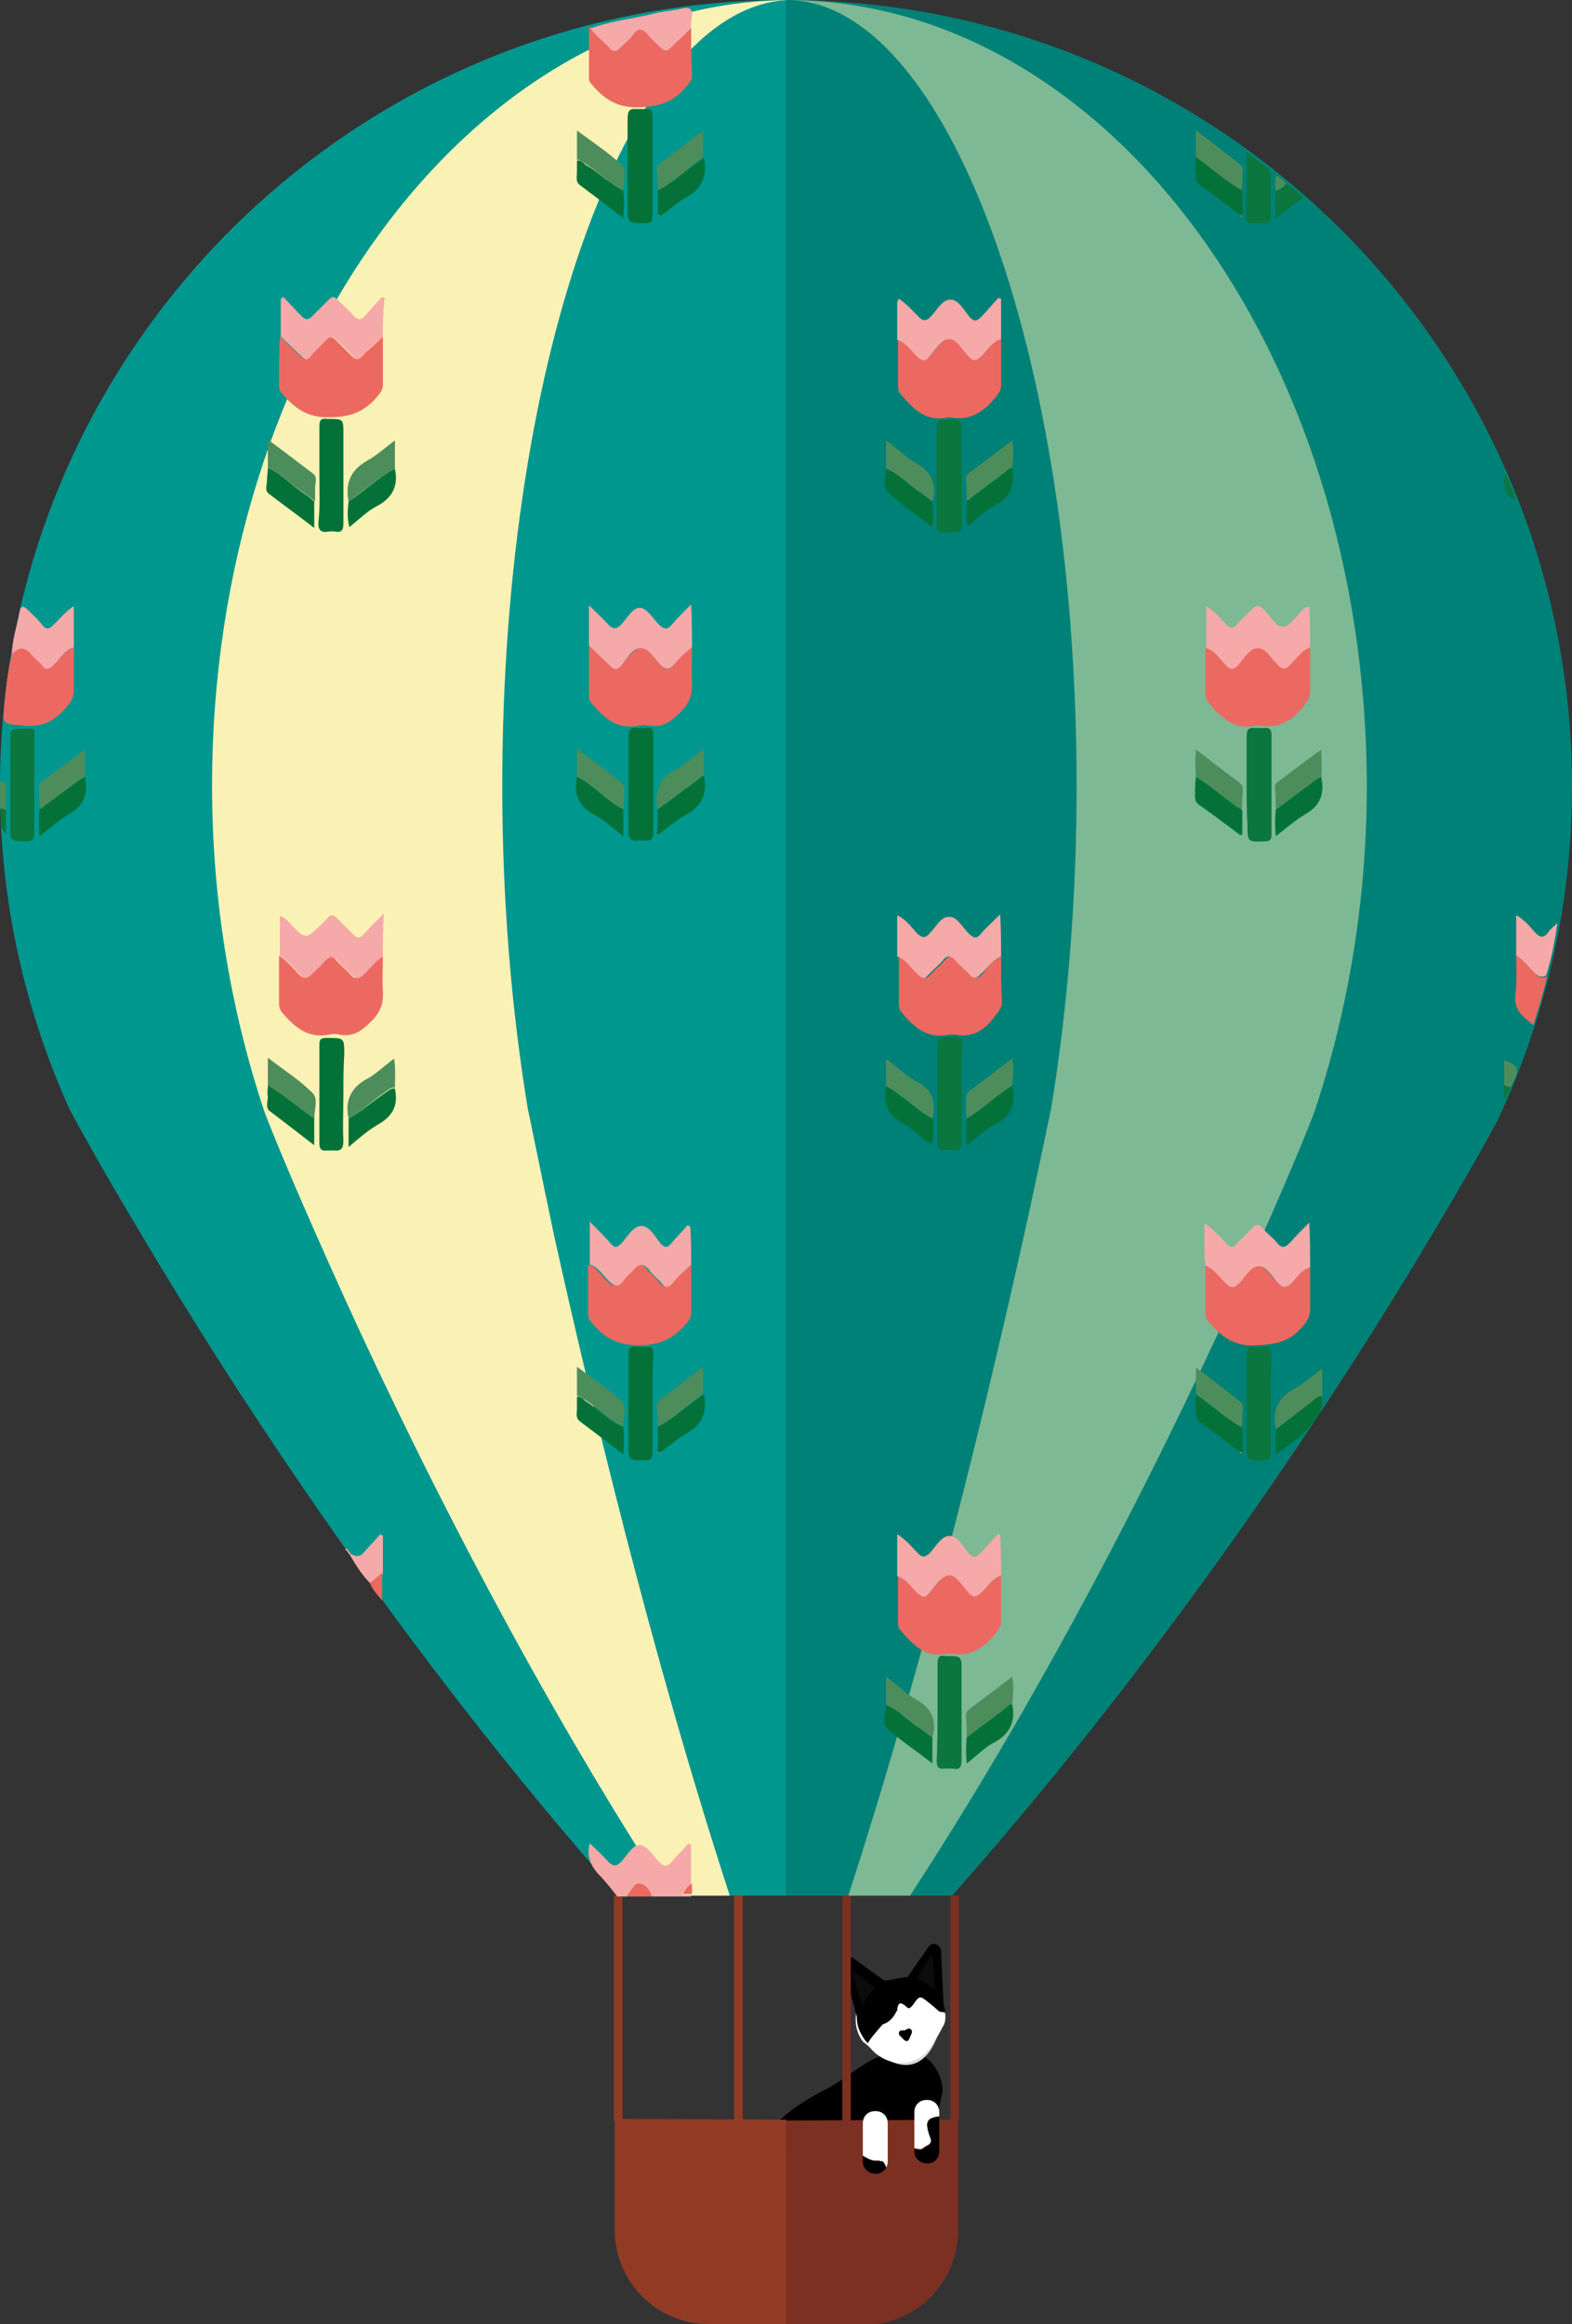 <?xml version="1.0" encoding="utf-8"?>
<!-- Generator: Adobe Illustrator 25.0.0, SVG Export Plug-In . SVG Version: 6.00 Build 0)  -->
<svg version="1.1" id="Layer_1" xmlns="http://www.w3.org/2000/svg" xmlns:xlink="http://www.w3.org/1999/xlink" x="0px" y="0px"
	 viewBox="0 0 183.1 270.7" style="enable-background:new 0 0 183.1 270.7;" xml:space="preserve">
<rect x="0" y="0" width="183.1" height="270.7" fill="#333333" stroke="none"/>
<style type="text/css">
	.st0{fill:#F8EC92;}
	.st1{opacity:0.42;fill:#F8EC92;enable-background:new    ;}
	.st2{fill:#F06D32;}
	.st3{fill:#FEB031;}
	.st4{fill:#FBCF36;}
	.st5{fill:#00978F;}
	.st6{fill:#FFB93B;}
	.st7{fill:#FFFFFF;stroke:#000000;stroke-width:0.25;stroke-miterlimit:10;}
	.st8{fill:#9B1B1D;}
	.st9{fill:#E51F2B;}
	.st10{fill:#FFFFFF;}
	.st11{fill:#175D79;}
	.st12{fill:#AADCEF;}
	.st13{fill:#DBDBDB;}
	.st14{opacity:5.000000e-02;fill:#FFFFFF;enable-background:new    ;}
	.st15{opacity:0.15;fill:none;stroke:#FFFFFF;stroke-width:6;stroke-miterlimit:10;enable-background:new    ;}
	.st16{opacity:0.15;fill:none;stroke:#D2EDFB;stroke-width:4;stroke-miterlimit:10;enable-background:new    ;}
	.st17{fill:none;stroke:#E51F2B;stroke-width:5;stroke-miterlimit:10;}
	.st18{opacity:0.37;fill:#CACACA;enable-background:new    ;}
	.st19{fill:none;stroke:#DBDBDB;stroke-linecap:round;stroke-linejoin:round;}
	.st20{fill:none;stroke:#DBDBDB;stroke-linecap:round;stroke-linejoin:round;stroke-dasharray:8.810000e-02,5.287;}
	.st21{fill:none;stroke:#DBDBDB;stroke-width:0.536;stroke-linecap:round;stroke-linejoin:round;stroke-miterlimit:10;}
	.st22{fill:none;stroke:#DBDBDB;stroke-linecap:round;stroke-linejoin:round;stroke-dasharray:9.780000e-02,5.869;}
	.st23{fill:#90171A;}
	.st24{opacity:5.000000e-02;}
	.st25{opacity:0.15;}
	.st26{fill:#D2EDFB;}
	.st27{opacity:0.37;}
	.st28{fill:#CACACA;}
	.st29{fill:url(#);}
	.st30{fill:none;stroke:#90171A;stroke-width:2;stroke-miterlimit:10;}
	.st31{opacity:0.56;fill:#FFFFFF;enable-background:new    ;}
	.st32{fill:#7B3021;}
	.st33{fill:#913B25;}
	.st34{fill:none;stroke:#913B25;stroke-miterlimit:10;}
	.st35{fill:none;stroke:#7B3021;stroke-miterlimit:10;}
	.st36{fill:#FAF2B5;}
	.st37{fill:#008177;}
	.st38{opacity:0.5;fill:#FAF2B5;enable-background:new    ;}
	.st39{fill:#F5A9A9;}
	.st40{fill:#EC6961;}
	.st41{fill:#4D8D5C;}
	.st42{fill:#0B763E;}
	.st43{fill:#047238;}
	.st44{fill:#76B135;}
	.st45{clip-path:url(#SVGID_2_);}
	.st46{clip-path:url(#SVGID_4_);}
	.st47{fill:#5CA435;}
	.st48{fill:#008C36;}
	.st49{fill:#00712D;}
	.st50{fill:#005E2B;}
	.st51{clip-path:url(#SVGID_6_);}
	.st52{clip-path:url(#SVGID_8_);}
	.st53{fill:#009A3B;}
	.st54{fill:#098132;}
	.st55{fill:#70AF35;}
	.st56{clip-path:url(#SVGID_10_);enable-background:new    ;}
	.st57{clip-path:url(#SVGID_12_);}
	.st58{clip-path:url(#SVGID_14_);enable-background:new    ;}
	.st59{clip-path:url(#SVGID_16_);}
	.st60{clip-path:url(#SVGID_18_);}
	.st61{clip-path:url(#SVGID_20_);}
	.st62{fill:#7AB334;}
	.st63{fill:#098031;}
	.st64{clip-path:url(#SVGID_22_);enable-background:new    ;}
	.st65{clip-path:url(#SVGID_24_);}
	.st66{clip-path:url(#SVGID_26_);enable-background:new    ;}
	.st67{clip-path:url(#SVGID_28_);}
	.st68{clip-path:url(#SVGID_30_);enable-background:new    ;}
	.st69{clip-path:url(#SVGID_32_);}
	.st70{clip-path:url(#SVGID_34_);enable-background:new    ;}
	.st71{clip-path:url(#SVGID_36_);}
	.st72{clip-path:url(#SVGID_38_);enable-background:new    ;}
	.st73{clip-path:url(#SVGID_40_);}
	.st74{clip-path:url(#SVGID_42_);enable-background:new    ;}
	.st75{clip-path:url(#SVGID_44_);}
	.st76{clip-path:url(#SVGID_46_);enable-background:new    ;}
	.st77{clip-path:url(#SVGID_48_);}
	.st78{clip-path:url(#SVGID_50_);enable-background:new    ;}
	.st79{clip-path:url(#SVGID_52_);}
	.st80{clip-path:url(#SVGID_54_);enable-background:new    ;}
	.st81{clip-path:url(#SVGID_56_);}
	.st82{clip-path:url(#SVGID_58_);enable-background:new    ;}
	.st83{clip-path:url(#SVGID_60_);}
	.st84{clip-path:url(#SVGID_62_);enable-background:new    ;}
	.st85{clip-path:url(#SVGID_64_);}
	.st86{clip-path:url(#SVGID_66_);enable-background:new    ;}
	.st87{clip-path:url(#SVGID_68_);}
	.st88{clip-path:url(#SVGID_70_);enable-background:new    ;}
	.st89{clip-path:url(#SVGID_72_);}
	.st90{clip-path:url(#SVGID_74_);enable-background:new    ;}
	.st91{clip-path:url(#SVGID_76_);}
	.st92{clip-path:url(#SVGID_78_);}
	.st93{clip-path:url(#SVGID_80_);}
	.st94{fill:url(#SVGID_81_);}
	.st95{opacity:0.4;fill:#333333;enable-background:new    ;}
	.st96{opacity:0.4;fill:#FFFFFF;enable-background:new    ;}
	.st97{clip-path:url(#SVGID_83_);enable-background:new    ;}
	.st98{clip-path:url(#SVGID_85_);}
	.st99{fill:url(#SVGID_86_);}
	.st100{clip-path:url(#SVGID_88_);enable-background:new    ;}
	.st101{clip-path:url(#SVGID_90_);}
	.st102{fill:url(#SVGID_91_);}
	.st103{fill:#78C9E7;}
	.st104{fill:none;stroke:#B7B7B7;stroke-width:2;stroke-miterlimit:10;}
</style>
<g>
	<path d="M105.2,238.7l-1.1,0.5c-2.5-0.1-5.5,3-7.8,4.1c-9.2,4.7-7.6,8.1-5,7.4l17.6-2.8l0.9-4.4
		C109.7,240.9,107.7,238.8,105.2,238.7z"/>
	<g>
		<g>
			<path class="st13" d="M109.1,237.4l0.6-1.1c1-3.2-1.6-5.5-4.9-5l-1.1,0.2c-3.3,0.5-4,5.1-2.7,6.6c0.2,0.2,0.6,0.6,0.7,0.7
				C105.4,241.8,107.8,240.6,109.1,237.4z"/>
			<path class="st10" d="M109.8,236.1L109.8,236.1c1.3-2-1.6-5.9-4.8-5.4l-1.7,0.3c-3.2,0.5-4.7,4.2-2.8,6.8c0,0,0.8,0.6,1,0.9
				c2.1,2.3,5.8,2.2,7.3-1C109.2,237.2,109.5,236.5,109.8,236.1z"/>
			<path d="M109.9,233.5c0.1,0.3,0.2,0.6,0.2,0.9c-0.3,0-0.6-0.1-0.7-0.1c-0.2-0.2-1.6-1.4-2-1.6c-0.5-0.2-0.7,0.4-1.2,1
				c-0.5,0.5-0.5,0-1.1-0.3s-0.6,0.8-0.6,0.8l-0.1,0.1c-0.3,0.7-0.9,1.3-1.6,1.5l0,0l-1.1,1.3c0,0-0.5,0.6-0.6,0.9
				c0,0-0.1-0.1-0.3-0.3c-0.7-1-1-1.7-1-2.8l-1.6-6c-0.1-0.7,0.6-1.2,1.2-0.8l3.6,2.6c0.1,0,0.2,0,0.2,0l2.2-0.4c0.1,0,0.2,0,0.3,0
				l2.5-3.6c0.4-0.5,1.2-0.3,1.4,0.4L109.9,233.5z"/>
			<path d="M105.9,237.5l0.3-0.7c0.1-0.2-0.1-0.6-0.4-0.5c-0.1,0-0.3,0.1-0.4,0.2c-0.1,0-0.3,0-0.4,0c-0.3,0-0.4,0.4-0.2,0.6
				l0.5,0.5C105.5,237.8,105.8,237.8,105.9,237.5z"/>
		</g>
		<path class="st14" d="M99.3,230l1.1,3.5l1.5-2l-2.3-1.7C99.4,229.6,99.2,229.8,99.3,230z"/>
		<path class="st14" d="M108.7,228.1l0.2,3.6l-2.1-1.3l1.5-2.4C108.4,227.8,108.7,227.9,108.7,228.1z"/>
	</g>
</g>
<g>
	<path class="st32" d="M111.6,246.9v12.9c0,6-4.9,11-10.9,11h-9.1V247L111.6,246.9L111.6,246.9z"/>
	<path class="st33" d="M91.6,246.9v23.8h-9.1c-6,0-10.9-4.9-10.9-11v-12.9L91.6,246.9L91.6,246.9z"/>
	<line class="st34" x1="72" y1="247" x2="72" y2="220.8"/>
	<line class="st35" x1="111.2" y1="247" x2="111.2" y2="220.8"/>
	<line class="st35" x1="98.6" y1="247" x2="98.6" y2="220.8"/>
	<line class="st34" x1="86" y1="247" x2="86" y2="220.8"/>
</g>
<path class="st5" d="M91.6,0v220.8H72.1c-25.5-28.8-45-59.1-55.4-76.6c-5.4-9-8.4-14.6-8.6-15l0,0C2.9,117.7,0,105,0,91.6
	C0,41,41,0,91.6,0z"/>
<path class="st36" d="M64.6,144.2c3.9,17.5,11,47.7,20.4,76.6h-7.2C59.1,192,44.7,161.7,37,144.2c-4-9-6.2-14.6-6.3-15l0,0
	c-3.8-11.5-6-24.2-6-37.7C24.7,41,55,0,92.3,0C73.6,0,58.5,41,58.5,91.6c0,13.4,1.1,26.2,3,37.7l0,0
	C61.6,129.6,62.7,135.2,64.6,144.2z"/>
<path class="st37" d="M183.1,91.6c0,14.1-3.2,27.4-8.9,39.4c0,0,0,0-0.1,0.1c-0.4,0.8-2.6,4.8-6.4,11.2
	c-9.6,16.3-29.6,47.8-56.8,78.5H91.6V0C142.1,0,183.1,41,183.1,91.6z"/>
<path class="st38" d="M119.2,144.2c-3.9,17.5-11,47.7-20.4,76.6h7.2c18.8-28.8,33.2-59.1,40.9-76.6c4-9,6.2-14.6,6.3-15l0,0
	c3.8-11.5,6-24.2,6-37.7C159.1,41,128.9,0,91.6,0c18.6,0,33.8,41,33.8,91.6c0,13.4-1.1,26.2-3,37.7l0,0
	C122.3,129.6,121.2,135.2,119.2,144.2z"/>
<g>
	<path class="st39" d="M71.9,220.9c-0.7-0.9-1.4-1.8-2.2-2.6c-0.9-1-1.4-2.1-1-3.6c0.7,0.7,1.5,1.4,2.1,2.1c0.5,0.5,0.9,0.7,1.5,0.1
		c0.7-0.7,1.4-2.1,2.3-2c0.8,0.1,1.5,1.3,2.2,2c0.5,0.5,0.9,0.6,1.4,0c0.6-0.7,1.3-1.4,2-2.2c0.1,0.1,0.2,0.1,0.3,0.2
		c0,1.5,0,3.1,0,4.6c-0.5,0.3-0.9,0.6-1.1,1.2c0.5,0,0.8,0,1.1,0c0,0.1,0,0.2,0,0.2c-1.5,0-3,0-4.6,0c-0.2-0.8-0.8-1.4-1.4-1.5
		c-0.5-0.1-0.9,0.7-1.3,1.2c-0.1,0.1-0.1,0.2-0.1,0.3C72.7,220.9,72.3,220.9,71.9,220.9z"/>
	<path class="st40" d="M73.1,220.9c0-0.1,0-0.3,0.1-0.3c0.4-0.5,0.8-1.3,1.3-1.2c0.7,0.1,1.2,0.7,1.4,1.5
		C75,220.9,74.1,220.9,73.1,220.9z"/>
	<path class="st41" d="M-0.2,91c0.7,0,1,0.4,0.9,1.1c0,0.8,0,1.5-0.1,2.3c-0.2-0.1-0.4-0.2-0.6-0.2c-0.2-0.4,0.2-0.9-0.3-1.2
		C-0.2,92.2-0.2,91.6-0.2,91z"/>
	<path class="st40" d="M80.5,147.3c0,1.9,0,3.8,0,5.7c0,0.4-0.2,0.7-0.4,1c-1.5,1.8-3.1,2.7-5.7,2.7s-4.2-1-5.6-2.8
		c-0.3-0.3-0.3-0.7-0.3-1.1c0-1.8,0-3.7,0-5.5c1,0.3,1.5,1.2,2.2,1.9c0.6,0.6,1.1,0.8,1.7,0c0.4-0.5,0.9-0.8,1.2-1.3
		c0.6-0.7,1.1-0.9,1.8,0c0.4,0.5,1,0.9,1.4,1.5c0.5,0.6,0.9,0.5,1.4,0C79.1,148.6,79.8,148,80.5,147.3z"/>
	<path class="st40" d="M152.6,147.6c0,1.6,0,3.3,0,4.9c0,0.8-0.3,1.3-0.8,1.9c-1.4,1.8-3.1,2.2-5.4,2.3c-2.6,0.2-4.1-1-5.6-2.7
		c-0.3-0.3-0.4-0.7-0.4-1.1c0-1.8,0-3.7,0-5.5c1,0.4,1.6,1.3,2.3,2c0.6,0.6,1,0.7,1.6,0.1c0.7-0.7,1.3-2,2.3-2c0.9,0,1.5,1.3,2.3,2
		c0.6,0.6,0.9,0.5,1.5,0C151.1,148.8,151.6,147.8,152.6,147.6z"/>
	<path class="st40" d="M152.6,75.4c0,1.7,0,3.4,0,5c0,0.8-0.3,1.3-0.8,1.9c-1.4,1.8-3,2.6-5.3,2.2h-0.1c-2.5,0.6-4.1-0.8-5.6-2.6
		c-0.3-0.4-0.4-0.8-0.4-1.2c0-1.8,0-3.5,0-5.3c1,0.3,1.6,1.3,2.3,2c0.5,0.5,0.9,0.7,1.4,0c0.7-0.7,1.3-2,2.3-2s1.6,1.3,2.4,2
		c0.5,0.5,0.8,0.5,1.3,0C151,76.8,151.5,75.8,152.6,75.4z"/>
	<path class="st40" d="M116.6,111.4c0,1.8,0,3.5,0.1,5.3c0,0.9-0.6,1.3-1,1.9c-1.2,1.6-2.7,2.3-4.6,1.9c-0.2,0-0.3,0-0.5,0
		c-2.6,0.6-4.2-0.9-5.6-2.6c-0.3-0.3-0.3-0.7-0.3-1.1c0-1.8,0-3.6,0-5.4c1.1,0.4,1.6,1.4,2.4,2.1c0.5,0.5,0.8,0.6,1.3,0
		s1.1-1,1.6-1.6c0.6-0.7,1-0.6,1.5,0s1.1,1,1.6,1.6c0.5,0.5,0.8,0.5,1.3,0C115,112.8,115.6,111.8,116.6,111.4z"/>
	<path class="st40" d="M116.6,183.5c0,1.8,0,3.6,0,5.4c0,0.5-0.2,0.8-0.5,1.2c-1.4,1.8-3.1,3-5.5,2.5h-0.1c-2.6,0.6-4.1-0.9-5.6-2.7
		c-0.3-0.3-0.3-0.7-0.3-1.1c0-1.8,0-3.5,0-5.3c1.1,0.3,1.6,1.3,2.4,2c0.5,0.5,0.8,0.6,1.3,0c0.7-0.8,1.5-2,2.3-2.1
		c0.9,0,1.6,1.3,2.4,2.1c0.5,0.5,0.8,0.4,1.3,0C115,184.9,115.5,183.9,116.6,183.5z"/>
	<path class="st40" d="M80.5,3.2c0,1.9,0,3.7,0.1,5.6c0,0.5-0.3,0.9-0.6,1.2c-1.4,1.8-3.1,2.4-5.5,2.5c-2.6,0.1-4.2-1-5.6-2.7
		c-0.2-0.2-0.3-0.4-0.3-0.7c0-1.9,0-3.8,0-5.7c0-0.1,0.1-0.2,0.2-0.3c0.6,1,1.5,1.6,2.3,2.4c0.4,0.4,0.7,0.3,1.1-0.1
		c0.5-0.5,1.1-1,1.5-1.5c0.7-0.9,1.2-0.8,1.8,0c0.4,0.5,1,0.9,1.4,1.4c0.5,0.5,0.8,0.5,1.3,0C79,4.7,79.8,4,80.5,3.2z"/>
	<path class="st40" d="M116.6,39.5c0,1.8,0,3.6,0,5.4c0,0.5-0.2,0.8-0.5,1.2c-1.4,1.8-3.1,3-5.5,2.5h-0.1c-2.6,0.6-4.1-0.9-5.6-2.7
		c-0.3-0.3-0.3-0.7-0.3-1.1c0-1.8,0-3.5,0-5.3c1.1,0.3,1.6,1.3,2.4,2c0.5,0.5,0.8,0.6,1.3,0c0.7-0.8,1.5-2,2.3-2.1
		c0.9,0,1.6,1.3,2.4,2.1c0.5,0.5,0.8,0.4,1.3,0C115,40.9,115.5,39.8,116.6,39.5z"/>
	<path class="st40" d="M44.6,39.2c0,1.9,0,3.7,0,5.6c0,0.5-0.2,0.8-0.5,1.2c-1.5,1.9-3.2,2.6-5.7,2.6c-2.6,0.1-4.1-1.1-5.5-2.7
		c-0.3-0.3-0.4-0.6-0.4-1c0-1.9,0-3.8,0.1-5.7c0.8,0.8,1.6,1.5,2.4,2.3c0.4,0.4,0.7,0.5,1.1,0c0.6-0.7,1.3-1.2,1.8-1.9
		c0.4-0.4,0.7-0.5,1.2,0c0.6,0.6,1.2,1.2,1.8,1.8c0.5,0.5,0.8,0.6,1.3,0C43,40.7,43.8,40,44.6,39.2z"/>
	<path class="st40" d="M80.6,75.4c0,1.4-0.1,2.7,0,4.1c0.1,1.5-0.4,2.6-1.5,3.6c-1.1,1.1-2.1,1.7-3.6,1.4c-0.3,0-0.6-0.1-1,0
		c-2.6,0.6-4.2-0.9-5.6-2.6c-0.3-0.3-0.3-0.6-0.3-1c0-1.9,0-3.8,0-5.7c0.8,0.8,1.6,1.5,2.4,2.3c0.4,0.4,0.7,0.6,1.3,0.1
		c0.7-0.8,1.4-2,2.3-2.1c1.1,0,1.6,1.3,2.5,2.1c0.4,0.4,0.7,0.5,1.2,0C79,76.8,79.6,76,80.6,75.4z"/>
	<path class="st40" d="M44.6,111.4c0,1.4-0.1,2.7,0,4.1c0.1,1.5-0.4,2.6-1.5,3.6c-1.1,1.1-2.1,1.7-3.6,1.4c-0.4-0.1-0.7-0.1-1.1,0
		c-2.5,0.5-4-0.8-5.5-2.5c-0.3-0.4-0.4-0.7-0.4-1.2c0-1.8,0-3.7,0-5.5c0.9,0.6,1.6,1.4,2.3,2.2c0.5,0.5,0.9,0.5,1.4,0
		c0.5-0.6,1.1-1,1.6-1.6s0.9-0.7,1.4,0c0.5,0.6,1.1,1,1.6,1.6s0.9,0.5,1.5,0C43.1,112.7,43.7,111.9,44.6,111.4z"/>
	<path class="st40" d="M8.6,75.4c0,1.7,0,3.3,0,5c0,0.8-0.3,1.3-0.8,1.9c-1.4,1.7-3,2.5-5.2,2.2c-2.3-0.2-2.3-0.1-2.1-2.4
		c0.2-2,0.4-4,0.9-6c0.9-1,1.7-0.8,2.4,0.2c0.3,0.4,0.8,0.7,1.1,1.1c0.5,0.6,0.8,0.5,1.3,0C7,76.8,7.5,75.8,8.6,75.4z"/>
	<path class="st39" d="M116.6,111.4c-1,0.4-1.6,1.4-2.4,2.1c-0.5,0.5-0.8,0.5-1.3,0c-0.5-0.6-1.1-1-1.6-1.6s-1-0.7-1.5,0
		c-0.5,0.6-1.1,1-1.6,1.6s-0.8,0.5-1.3,0c-0.8-0.7-1.3-1.7-2.4-2.1c0-1.5,0-3.1,0-4.8c1,0.5,1.6,1.3,2.2,2c0.6,0.6,1,0.8,1.6,0.1
		c0.7-0.7,1.3-2,2.3-1.9c0.9,0,1.5,1.2,2.2,1.9c0.6,0.6,1,0.7,1.5,0c0.6-0.7,1.4-1.4,2.2-2.2C116.6,108.3,116.6,109.8,116.6,111.4z"
		/>
	<path class="st39" d="M152.6,75.4c-1.1,0.4-1.6,1.4-2.4,2.1c-0.5,0.5-0.8,0.5-1.3,0c-0.8-0.7-1.3-2-2.4-2c-0.9,0-1.6,1.2-2.3,2
		c-0.6,0.6-0.9,0.5-1.4,0c-0.7-0.7-1.2-1.7-2.3-2c0-1.6,0-3.1,0-4.9c1,0.6,1.6,1.4,2.3,2.1c0.5,0.5,0.8,0.6,1.3,0s1.1-1.1,1.7-1.7
		c0.5-0.6,0.9-0.5,1.4,0c0.8,0.7,1.4,2.1,2.3,2c0.8-0.1,1.5-1.3,2.3-2c0.2-0.2,0.3-0.4,0.7-0.3C152.6,72.3,152.6,73.8,152.6,75.4z"
		/>
	<path class="st39" d="M116.6,183.5c-1.1,0.3-1.6,1.4-2.4,2.1c-0.5,0.4-0.8,0.5-1.3,0c-0.8-0.8-1.5-2.2-2.4-2.1
		c-0.8,0-1.6,1.3-2.3,2.1c-0.5,0.6-0.8,0.4-1.3,0c-0.8-0.7-1.3-1.7-2.4-2c0-1.6,0-3.1,0-4.9c1.1,0.7,1.7,1.5,2.4,2.2
		c0.4,0.4,0.7,0.6,1.3,0.1c0.8-0.8,1.4-2.1,2.4-2.1s1.6,1.3,2.3,2.1c0.5,0.5,0.8,0.4,1.3-0.1c0.7-0.7,1.3-1.4,2-2.2
		c0.1,0,0.2,0.1,0.3,0.1C116.6,180.4,116.6,182,116.6,183.5z"/>
	<path class="st39" d="M116.6,39.5c-1.1,0.3-1.6,1.4-2.4,2.1c-0.5,0.4-0.8,0.5-1.3,0c-0.8-0.8-1.5-2.2-2.4-2.1
		c-0.8,0-1.6,1.3-2.3,2.1c-0.5,0.6-0.8,0.4-1.3,0c-0.8-0.7-1.3-1.7-2.4-2c0-1.5,0-2.9,0-4.4c0-0.1,0.1-0.2,0.2-0.4
		c0.9,0.6,1.6,1.4,2.3,2.1c0.4,0.4,0.7,0.6,1.3,0.1c0.8-0.8,1.4-2.1,2.4-2.1s1.6,1.3,2.3,2.1c0.5,0.5,0.8,0.4,1.3-0.1
		c0.7-0.7,1.3-1.5,2-2.2c0.1,0,0.2,0.1,0.3,0.1C116.6,36.3,116.6,37.9,116.6,39.5z"/>
	<path class="st39" d="M152.6,147.6c-1,0.3-1.5,1.2-2.2,1.9c-0.6,0.5-0.9,0.6-1.5,0c-0.7-0.7-1.3-2-2.3-2c-0.9,0-1.5,1.2-2.3,2
		c-0.6,0.6-1,0.5-1.6-0.1c-0.7-0.7-1.3-1.6-2.3-2c-0.2-1.6-0.1-3.1-0.1-4.9c1.1,0.7,1.8,1.6,2.6,2.4c0.4,0.4,0.7,0.5,1.1,0
		c0.6-0.6,1.2-1.2,1.8-1.8c0.5-0.5,0.8-0.6,1.3,0s1.1,1,1.6,1.6c0.6,0.8,1,0.6,1.6,0c0.6-0.7,1.3-1.4,2.2-2.3
		C152.6,144.3,152.6,145.9,152.6,147.6z"/>
	<path class="st39" d="M44.6,111.4c-0.9,0.6-1.5,1.4-2.2,2.1c-0.5,0.5-0.9,0.6-1.5,0c-0.5-0.6-1.1-1-1.6-1.6s-0.9-0.5-1.4,0
		c-0.5,0.6-1.1,1.1-1.6,1.6s-0.9,0.5-1.4,0c-0.7-0.8-1.4-1.6-2.3-2.2c0-1.5,0-3,0-4.6c0.7,0.2,1,0.7,1.4,1.1c1.6,1.6,1.6,1.6,3.3,0
		c0.3-0.3,0.5-0.5,0.8-0.8c0.4-0.5,0.7-0.5,1.2,0c0.6,0.6,1.2,1.2,1.8,1.8c0.5,0.5,0.8,0.6,1.3,0c0.7-0.8,1.4-1.5,2.3-2.4
		C44.6,108.3,44.6,109.8,44.6,111.4z"/>
	<path class="st39" d="M80.6,75.4c-0.9,0.6-1.6,1.5-2.3,2.2c-0.4,0.4-0.7,0.4-1.2,0c-0.8-0.7-1.4-2.1-2.5-2.1c-1,0-1.6,1.3-2.3,2.1
		c-0.5,0.5-0.8,0.4-1.3-0.1c-0.8-0.8-1.6-1.5-2.4-2.3c0-1.5,0-2.9,0-4.7c0.8,0.8,1.6,1.5,2.2,2.2c0.5,0.5,0.9,0.7,1.5,0.1
		c0.7-0.7,1.4-2.1,2.3-2c0.8,0.1,1.5,1.3,2.2,2c0.6,0.6,1,0.5,1.5-0.1c0.6-0.7,1.3-1.4,2.2-2.3C80.6,72.3,80.6,73.8,80.6,75.4z"/>
	<path class="st39" d="M44.6,39.2c-0.8,0.7-1.6,1.4-2.3,2.2c-0.5,0.6-0.8,0.5-1.3,0c-0.5-0.6-1.2-1.2-1.8-1.8
		c-0.4-0.5-0.8-0.4-1.2,0c-0.6,0.6-1.3,1.2-1.8,1.9c-0.4,0.5-0.7,0.4-1.1,0c-0.8-0.8-1.6-1.5-2.4-2.3c0-1.5,0-2.9,0-4.4
		c0.1-0.1,0.2-0.1,0.3-0.2c0.7,0.7,1.4,1.5,2.1,2.2c0.5,0.5,0.8,0.5,1.3,0c0.6-0.6,1.2-1.2,1.9-1.9c0.4-0.4,0.6-0.4,1,0
		c0.6,0.6,1.3,1.2,1.9,1.9c0.5,0.5,0.8,0.5,1.3,0c0.7-0.8,1.3-1.5,2-2.2c0.1,0,0.2,0.1,0.3,0.1C44.6,36.3,44.6,37.7,44.6,39.2z"/>
	<path class="st39" d="M80.5,147.3c-0.7,0.7-1.5,1.3-2.1,2.1c-0.5,0.6-0.9,0.7-1.4,0c-0.4-0.5-1-0.9-1.4-1.5c-0.7-0.8-1.2-0.7-1.8,0
		c-0.4,0.5-0.9,0.8-1.2,1.3c-0.6,0.8-1.1,0.6-1.7,0c-0.7-0.7-1.2-1.6-2.2-1.9c0-1.5,0-3.1,0-5c1,1,1.7,1.7,2.4,2.5
		c0.4,0.5,0.7,0.6,1.2,0.1c0.8-0.8,1.4-2.1,2.4-2.1s1.6,1.3,2.3,2.1c0.5,0.5,0.8,0.4,1.2-0.1c0.6-0.7,1.3-1.4,1.9-2.1
		c0.1,0.1,0.2,0.1,0.3,0.2C80.5,144.3,80.5,145.8,80.5,147.3z"/>
	<path class="st42" d="M145.2,91.4c0-1.9,0-3.8,0-5.6c0-0.8,0.2-1.1,1-1c0.3,0,0.6,0,1,0c0.7-0.1,0.9,0.2,0.9,0.9
		c0,3.8,0,7.7,0,11.5c0,0.5-0.1,0.8-0.7,0.8c-2.1,0.1-2.1,0.1-2.1-2C145.2,94.5,145.2,93,145.2,91.4z"/>
	<path class="st42" d="M112,127.4c0,1.9,0,3.8,0,5.6c0,0.7-0.2,1.1-0.9,0.9c-0.1,0-0.2,0-0.2,0c-1.9,0-1.7,0.2-1.7-1.6
		c0-3.5,0-6.9,0-10.4c0-0.9,0.3-1.2,1.1-1.1c0.2,0,0.3,0,0.5,0c1-0.2,1.3,0.1,1.3,1.2C111.9,123.8,112,125.6,112,127.4z"/>
	<path class="st42" d="M4,91.4c0,1.9,0,3.8,0,5.6c0,0.8-0.2,1-0.9,1c-1.9,0-1.9,0-1.9-1.8c0-3.4,0-6.8,0-10.2c0-0.9,0.2-1.2,1.1-1.1
		c2,0,1.7-0.3,1.7,1.6C4,88.1,4,89.8,4,91.4z"/>
	<path class="st42" d="M109.2,199.4c0-1.9,0-3.7,0-5.6c0-0.7,0.2-1.1,0.9-0.9h0.1c1.8,0,1.8,0,1.8,1.7c0,3.5,0,6.9,0,10.4
		c0,0.8-0.2,1.2-1,1c-0.3,0-0.6,0-1,0c-0.7,0.1-0.9-0.2-0.9-0.9C109.2,203.2,109.2,201.3,109.2,199.4z"/>
	<path class="st42" d="M148,163.5c0,1.9,0,3.7,0,5.6c0,0.7-0.2,1-0.9,1c-1.9,0-1.9,0-1.9-1.8c0-3.4,0-6.9,0-10.3
		c0-0.8,0.2-1.2,1-1.1c0.3,0,0.6,0,1,0c0.7-0.1,0.9,0.2,0.9,0.9C148,159.6,148,161.5,148,163.5z"/>
	<path class="st42" d="M112,55.5c0,1.8,0,3.7,0,5.5c0,0.8-0.2,1.1-1,1c-0.3,0-0.6,0-1,0c-0.8,0.1-0.9-0.2-0.9-0.9
		c0-3.7,0-7.4,0-11.1c0-0.9,0.2-1.3,1.1-1.1c0.2,0,0.3,0,0.5,0c1-0.2,1.3,0.1,1.3,1.2C111.9,51.8,112,53.7,112,55.5z"/>
	<path class="st43" d="M73.2,91.3c0-1.8,0-3.7,0-5.5c0-0.8,0.3-1.1,1-1c0.3,0,0.6,0,1,0c0.8-0.1,0.9,0.2,0.9,0.9c0,3.7,0,7.5,0,11.2
		c0,0.8-0.2,1.1-1,1c-0.3,0-0.6,0-0.8,0c-0.8,0.1-1.1-0.2-1.1-1C73.2,95.1,73.2,93.2,73.2,91.3z"/>
	<path class="st43" d="M40,127.4c0,1.8-0.1,3.7,0,5.5c0,0.9-0.3,1.2-1.1,1.1c-0.3,0-0.6,0-0.8,0c-0.6,0.1-0.9-0.1-0.9-0.8
		c0-3.8,0-7.6,0-11.5c0-0.7,0.2-0.8,0.9-0.8c2,0,2,0,2,1.9C40,124.3,40,125.9,40,127.4z"/>
	<path class="st43" d="M76,163.5c0,1.9,0,3.7,0,5.6c0,0.7-0.1,1-0.9,1c-1.9,0-1.9,0-1.9-2c0-3.4,0-6.8,0-10.2c0-0.8,0.2-1.2,1.1-1
		c0.4,0,0.7,0,1.1,0c0.6-0.1,0.7,0.2,0.7,0.7C76,159.6,76,161.5,76,163.5z"/>
	<path class="st43" d="M76,19.4c0,1.9,0,3.7,0,5.6c0,0.7-0.1,1-0.9,1c-2,0-2,0-2-2c0-3.4,0-6.8,0-10.2c0-0.8,0.2-1.2,1-1.1
		c0.3,0,0.6,0,1,0c0.7-0.1,0.9,0.2,0.9,0.8C76,15.6,76,17.5,76,19.4z"/>
	<path class="st43" d="M37.2,55.3c0-1.9,0-3.8,0-5.6c0-0.8,0.2-1,0.9-0.9h0.1c1.8,0,1.8,0,1.8,1.7c0,3.4,0,6.9,0,10.3
		c0,0.9-0.1,1.3-1.1,1.1c-0.2,0-0.3,0-0.5,0c-1,0.2-1.4-0.1-1.3-1.2C37.3,58.9,37.2,57.1,37.2,55.3z"/>
	<path class="st39" d="M80.5,3.2C79.8,4,79,4.7,78.2,5.5c-0.5,0.5-0.8,0.5-1.3,0s-1-0.9-1.4-1.4c-0.6-0.8-1.2-0.9-1.8,0
		c-0.4,0.6-1,1-1.5,1.5c-0.4,0.4-0.7,0.5-1.1,0.1c-0.7-0.8-1.7-1.5-2.3-2.4c2.2-0.8,4.6-1.1,6.9-1.6C77,1.3,78.2,1.3,79.4,1
		c0.9-0.2,1.3,0,1.2,0.9C80.5,2.4,80.5,2.8,80.5,3.2z"/>
	<path class="st39" d="M8.6,75.4c-1.1,0.3-1.6,1.4-2.4,2.1c-0.5,0.5-0.9,0.6-1.3,0c-0.3-0.4-0.8-0.7-1.1-1.1c-0.8-1-1.5-1.2-2.4-0.2
		c0-1.7,0.6-3.3,0.9-5c0.1-0.7,0.5-0.6,0.9-0.2c0.6,0.6,1.3,1.2,1.8,1.9c0.4,0.4,0.7,0.4,1.1,0c0.8-0.7,1.4-1.6,2.5-2.3
		C8.6,72.3,8.6,73.8,8.6,75.4z"/>
	<path class="st42" d="M145.2,17.7c0.9,0.7,1.7,1.3,2.4,1.8c0.4,0.3,0.4,0.7,0.4,1.1c0,1.5,0,3,0,4.4c0,0.8-0.2,1.1-1,1
		c-0.3,0-0.6,0-1,0c-0.7,0.1-0.9-0.2-0.9-0.9C145.2,22.7,145.2,20.3,145.2,17.7z"/>
	<path class="st39" d="M176.6,111.3c0-1.5,0-3,0-4.7c0.9,0.5,1.5,1.2,2.1,1.9c0.6,0.7,1.1,0.9,1.7,0c0.2-0.3,0.5-0.5,1-1
		c-0.3,2.2-0.7,4.2-1.3,6.1c-0.5,0.3-0.8,0.2-1.3-0.2C178.2,112.8,177.5,111.9,176.6,111.3z"/>
	<path class="st41" d="M112.6,202.4c0-0.8,0-1.7-0.1-2.5c0-0.4,0.2-0.7,0.5-0.9c1.6-1.2,3.2-2.4,4.9-3.7c0.2,1.2,0.1,2.2,0,3.2
		c-0.3,0-0.5,0.2-0.7,0.4C115.7,200.1,114.1,201.3,112.6,202.4z"/>
	<path class="st41" d="M148.6,166.5v-0.1c-0.4-2,0.2-3.6,2.1-4.6c1.1-0.6,2.1-1.5,3.3-2.4c0,1.3,0,2.3,0,3.4
		c-0.4-0.1-0.6,0.2-0.8,0.4C151.6,164.2,150.1,165.3,148.6,166.5z"/>
	<path class="st41" d="M112.6,58.4c0-0.8,0-1.7-0.1-2.5c0-0.4,0.2-0.7,0.5-0.9c1.6-1.2,3.2-2.4,4.9-3.7c0.2,1.2,0.1,2.2,0,3.2
		c-0.3,0-0.5,0.2-0.7,0.4C115.7,56.1,114.1,57.2,112.6,58.4z"/>
	<path class="st41" d="M103.2,54.6c0-1,0-2.1,0-3.3c1.3,0.9,2.3,2,3.6,2.7c1.9,1.1,2.3,2.6,1.8,4.5c-0.5-0.4-1-0.8-1.5-1.1
		C105.8,56.4,104.7,55.2,103.2,54.6z"/>
	<path class="st41" d="M103.2,198.6c0-1,0-2.1,0-3.3c1.3,0.9,2.3,2,3.6,2.7c1.9,1.1,2.3,2.6,1.8,4.5c-0.5-0.4-1-0.8-1.5-1.1
		C105.8,200.4,104.7,199.2,103.2,198.6z"/>
	<path class="st41" d="M112.6,130.3c-0.2-0.8,0-1.6-0.1-2.4c0-0.4,0.2-0.7,0.5-0.9c1.6-1.2,3.2-2.4,4.9-3.7c0.2,1.1,0.1,2.1,0,3.1
		C116.1,127.6,114.5,129.2,112.6,130.3z"/>
	<path class="st41" d="M103.2,126.5c0-1,0-2,0-3.2c1.3,1,2.4,2.1,3.8,2.8c1.8,1,2,2.5,1.6,4.2c-0.3-0.2-0.7-0.4-1-0.6
		C106.1,128.6,104.8,127.4,103.2,126.5z"/>
	<path class="st41" d="M4.6,94.3c0-0.8,0-1.6-0.1-2.4c0-0.3,0-0.6,0.3-0.8c1.6-1.2,3.3-2.5,5.1-3.8c0,1.2,0.1,2.3,0,3.3
		c-0.4,0.2-0.8,0.4-1.1,0.7C7.4,92.2,6,93.3,4.6,94.3z"/>
	<path class="st41" d="M139.3,90.5c-0.1-1-0.1-2,0-3.2c1.8,1.4,3.4,2.6,5.1,3.9c0.6,0.5,0.3,1.1,0.3,1.7c0,0.5,0,1-0.1,1.5
		c-0.2-0.1-0.4-0.2-0.6-0.4C142.4,92.8,141,91.5,139.3,90.5z"/>
	<path class="st41" d="M148.6,94.3c0-0.8,0-1.6-0.1-2.4c0-0.3,0-0.6,0.3-0.8c1.6-1.2,3.3-2.5,5.1-3.8c0,1.2,0.1,2.3,0,3.3
		c-0.4,0.2-0.8,0.4-1.1,0.7C151.4,92.2,150,93.3,148.6,94.3z"/>
	<path class="st41" d="M67.2,90.5c0-1,0-2,0-3.3c1.9,1.4,3.6,2.7,5.2,4c0.6,0.5,0.2,1.2,0.3,1.8c0,0.4,0,0.9-0.1,1.3
		c-0.3-0.2-0.7-0.4-1-0.6C70.1,92.7,68.9,91.3,67.2,90.5z"/>
	<path class="st41" d="M139.3,18.3c0-1,0-2,0-3.1c1.8,1.3,3.4,2.6,5.1,3.9c0.6,0.5,0.3,1.1,0.3,1.7c0,0.5,0,0.9-0.1,1.4
		C142.7,21.1,141.1,19.6,139.3,18.3z"/>
	<path class="st41" d="M139.3,162.4c0-1,0-2,0-3.1c1.8,1.3,3.4,2.6,5.1,3.9c0.6,0.5,0.3,1.1,0.3,1.7c0,0.5,0,0.9-0.1,1.4
		C142.7,165.2,141.1,163.6,139.3,162.4z"/>
	<path class="st40" d="M176.6,111.3c0.9,0.6,1.6,1.5,2.3,2.2c0.4,0.4,0.8,0.5,1.3,0.2c-0.4,1.9-1,3.8-1.6,5.7
		c-1.2-1-2.3-1.7-2.1-3.5C176.7,114.4,176.6,112.9,176.6,111.3z"/>
	<path class="st43" d="M72.6,166.2c0.1,1,0.1,2,0,3.2c-1.7-1.3-3.4-2.6-5-3.8c-0.6-0.4-0.4-1-0.4-1.5s0-1,0-1.4
		c0.4-0.1,0.7,0.2,1,0.5C69.7,164.1,70.9,165.5,72.6,166.2z"/>
	<path class="st43" d="M72.6,22.2c0.1,1,0.1,2,0,3.2c-1.7-1.3-3.4-2.6-5-3.8c-0.6-0.4-0.4-1-0.4-1.5s0-1,0-1.4
		c0.4-0.1,0.7,0.2,1,0.5C69.7,20,70.9,21.4,72.6,22.2z"/>
	<path class="st41" d="M76.6,94.3c-0.4-2,0.1-3.5,2-4.6c1.2-0.6,2.2-1.6,3.4-2.5c0,1.2,0,2.2,0,3.2c-0.4,0-0.6,0.3-0.8,0.5
		C79.6,92.1,78.1,93.2,76.6,94.3z"/>
	<path class="st41" d="M40.6,130.3c-0.4-1.9,0.1-3.4,1.9-4.5c1.2-0.6,2.2-1.6,3.4-2.5c0.2,1.2,0.1,2.3,0.1,3.4
		c-0.4-0.1-0.7,0.2-1,0.4C43.5,128.1,42.2,129.4,40.6,130.3z"/>
	<path class="st41" d="M72.6,22.2c-1.7-0.8-2.9-2.2-4.4-3.1c-0.3-0.2-0.6-0.5-1-0.5c0-1.1,0-2.1,0-3.4c1.9,1.4,3.7,2.6,5.2,4
		C73.1,19.9,72.6,21.2,72.6,22.2z"/>
	<path class="st41" d="M76.6,22.2c0-0.8,0-1.6-0.1-2.4c0-0.3,0.1-0.5,0.3-0.7c1.7-1.3,3.3-2.5,5.1-3.9c0,1.2,0,2.1,0,3.1
		C80.1,19.6,78.6,21.2,76.6,22.2z"/>
	<path class="st41" d="M72.6,166.2c-1.7-0.8-2.9-2.2-4.4-3.1c-0.3-0.2-0.6-0.5-1-0.5c0-1.1,0-2.1,0-3.4c1.9,1.4,3.7,2.6,5.2,4
		C73.1,164,72.6,165.2,72.6,166.2z"/>
	<path class="st41" d="M76.6,166.2c0-0.8,0-1.6-0.1-2.4c0-0.3,0.1-0.5,0.3-0.7c1.7-1.3,3.3-2.5,5.1-3.9c0,1.2,0,2.1,0,3.1
		C80.1,163.6,78.6,165.2,76.6,166.2z"/>
	<path class="st41" d="M40.6,58.4c-0.4-2.1,0.2-3.6,2.1-4.7c1.1-0.6,2.1-1.5,3.3-2.4c0,1.3,0,2.3,0,3.3C44,55.6,42.4,57.2,40.6,58.4
		z"/>
	<path class="st41" d="M31.2,126.4c0-1,0-2,0-3.2c1.8,1.4,3.7,2.6,5.2,4.1c0.7,0.7,0.2,2,0.2,3c-0.3,0-0.5-0.2-0.7-0.4
		C34.3,128.8,32.9,127.4,31.2,126.4z"/>
	<path class="st41" d="M31.2,54.5c0-1,0-2,0-3.3c1.9,1.4,3.6,2.7,5.3,4c0.5,0.4,0.2,1.1,0.2,1.6s0,1,0,1.6c-0.4-0.3-0.9-0.7-1.3-1
		C33.9,56.5,32.8,55.2,31.2,54.5z"/>
	<path class="st43" d="M103.2,198.6c1.5,0.6,2.5,1.8,3.9,2.7c0.5,0.3,1,0.8,1.5,1.1c0,0.9,0,1.9,0,3c-1.8-1.4-3.6-2.6-5.2-4
		C102.7,200.8,103.2,199.6,103.2,198.6z"/>
	<path class="st43" d="M31.2,126.4c1.7,1,3.1,2.3,4.7,3.4c0.2,0.2,0.4,0.4,0.7,0.4c0,1,0,2,0,3.2c-1.8-1.4-3.5-2.7-5.2-4
		c-0.5-0.4-0.2-1.1-0.2-1.7C31.1,127.3,31.2,126.9,31.2,126.4z"/>
	<path class="st43" d="M31.2,54.5c1.6,0.7,2.7,2,4.1,2.9c0.5,0.3,0.9,0.7,1.3,1c0,0.9,0,1.9,0,3.1c-1.8-1.4-3.6-2.7-5.3-4
		c-0.5-0.4-0.2-1-0.2-1.6C31.1,55.4,31.2,55,31.2,54.5z"/>
	<path class="st43" d="M76.6,94.3c1.5-1.1,3.1-2.3,4.6-3.4c0.3-0.2,0.4-0.5,0.8-0.5c0.4,2-0.2,3.5-2.1,4.5c-1.1,0.6-2.1,1.5-3.2,2.3
		c-0.1,0-0.1-0.1-0.2,0C76.6,96.2,76.6,95.3,76.6,94.3z"/>
	<path class="st43" d="M67.2,90.5c1.7,0.8,2.9,2.2,4.4,3.2c0.3,0.2,0.7,0.4,1,0.6c0,0.9,0,1.9,0,3.1c-1.2-0.9-2.2-1.9-3.4-2.5
		C67.4,93.9,66.8,92.5,67.2,90.5z"/>
	<path class="st43" d="M4.6,94.3c1.4-1,2.8-2.1,4.2-3.1c0.3-0.3,0.7-0.5,1.1-0.7v0.1c0.4,1.8-0.1,3.2-1.8,4.2
		c-1.2,0.7-2.2,1.6-3.5,2.6C4.5,96.2,4.5,95.3,4.6,94.3z"/>
	<path class="st43" d="M148.6,94.3c1.4-1,2.8-2.1,4.2-3.1c0.3-0.3,0.7-0.5,1.1-0.7v0.1c0.4,1.8-0.1,3.2-1.8,4.2
		c-1.2,0.7-2.2,1.6-3.5,2.6C148.5,96.2,148.5,95.3,148.6,94.3z"/>
	<path class="st43" d="M40.6,58.4c1.9-1.2,3.4-2.8,5.4-3.8c0.4,1.9-0.2,3.3-2,4.3c-1.2,0.6-2.2,1.6-3.3,2.5
		C40.4,60.3,40.5,59.3,40.6,58.4z"/>
	<path class="st43" d="M139.3,162.4c1.8,1.3,3.4,2.8,5.4,3.9c0,0.9,0,1.9,0.1,2.8c-0.1,0-0.3,0-0.4,0c-1.5-1.1-3-2.3-4.6-3.4
		c-0.5-0.4-0.5-0.8-0.5-1.3C139.2,163.7,139.2,163.1,139.3,162.4z"/>
	<path class="st43" d="M40.6,130.3c1.6-0.9,2.9-2.1,4.4-3.1c0.3-0.2,0.6-0.5,1-0.4c0.4,1.9-0.2,3.2-2,4.2c-1.2,0.7-2.2,1.6-3.4,2.6
		C40.6,132.3,40.6,131.3,40.6,130.3z"/>
	<path class="st43" d="M76.6,166.2c2-1,3.5-2.6,5.4-3.8c0.4,2-0.2,3.6-2.1,4.6c-1,0.6-1.9,1.4-2.9,2.1c-0.1,0-0.3,0-0.4,0
		C76.6,168.1,76.6,167.2,76.6,166.2z"/>
	<path class="st43" d="M139.3,18.3c1.8,1.3,3.4,2.8,5.4,3.9c0,0.9,0,1.9,0.1,2.8c-0.1,0-0.3,0-0.4,0c-1.5-1.1-3-2.3-4.6-3.4
		c-0.5-0.4-0.5-0.8-0.5-1.3C139.2,19.7,139.2,19,139.3,18.3z"/>
	<path class="st43" d="M76.6,22.2c2-1,3.5-2.6,5.4-3.8c0.4,2-0.2,3.6-2.1,4.6c-1,0.6-1.9,1.4-2.9,2.1c-0.1,0-0.3,0-0.4,0
		C76.6,24.1,76.6,23.1,76.6,22.2z"/>
	<path class="st43" d="M139.3,90.5c1.7,1,3.2,2.4,4.8,3.5c0.2,0.1,0.4,0.2,0.6,0.4c0,0.9,0,1.9,0,2.8c-0.1,0-0.1,0-0.2,0.1
		c-1.6-1.2-3.2-2.4-4.9-3.6c-0.5-0.4-0.4-0.9-0.4-1.4C139.2,91.7,139.2,91.1,139.3,90.5z"/>
	<path class="st43" d="M103.2,54.6c1.5,0.6,2.5,1.8,3.9,2.7c0.5,0.3,1,0.8,1.5,1.1c0.1,0.9,0.1,1.9,0,3c-1.8-1.4-3.6-2.6-5.1-4
		C102.7,56.7,103.2,55.5,103.2,54.6z"/>
	<path class="st43" d="M103.2,126.5c1.6,0.9,2.9,2.2,4.4,3.2c0.3,0.2,0.7,0.4,1,0.6c0.2,1,0.1,1.9,0,2.9c-0.7-0.1-1.1-0.6-1.6-1
		c-0.7-0.5-1.2-1.1-1.9-1.4C103.3,129.9,102.9,128.4,103.2,126.5z"/>
	<path class="st43" d="M112.6,202.4c1.5-1.2,3.1-2.3,4.6-3.5c0.2-0.2,0.4-0.4,0.7-0.4c0.4,1.9-0.2,3.4-2,4.4
		c-1.2,0.6-2.1,1.6-3.3,2.5C112.5,204.3,112.5,203.4,112.6,202.4z"/>
	<path class="st43" d="M112.6,130.3c1.9-1.1,3.4-2.7,5.3-3.8v0.1c0.4,1.9-0.1,3.4-1.9,4.3c-1.2,0.6-2.2,1.6-3.4,2.5
		C112.5,132.3,112.5,131.3,112.6,130.3z"/>
	<path class="st43" d="M112.6,58.4c1.5-1.2,3.1-2.3,4.6-3.5c0.2-0.2,0.4-0.4,0.7-0.4c0.3,1.9-0.1,3.4-1.9,4.3
		c-1.2,0.6-2.2,1.6-3.3,2.5C112.5,60.2,112.5,59.3,112.6,58.4z"/>
	<path class="st43" d="M148.6,166.5c1.5-1.1,3-2.3,4.5-3.5c0.3-0.2,0.5-0.4,0.8-0.4c0.4,1.7-0.7,2.9-1.7,4s-2.3,1.8-3.6,2.8
		C148.6,168.3,148.6,167.4,148.6,166.5z"/>
	<path class="st39" d="M40.9,181c0.6,0.4,1.1,0.3,1.5-0.2c0.6-0.7,1.3-1.4,1.9-2.1c0.1,0.1,0.2,0.1,0.3,0.2c0,1.5,0,3,0,4.4
		c-0.5,0.4-0.9,0.8-1.4,1.2c-1-1-1.7-2.1-2.4-3.3C40.8,181.1,40.8,181,40.9,181z"/>
	<path class="st42" d="M149.8,21.4c0.7,0.4,1.3,1,2,1.6c-1.1,0.8-2.1,1.6-3.2,2.4c-0.1-1.2-0.1-2.2,0-3.2
		C149.1,22.1,149.5,21.8,149.8,21.4z"/>
	<path class="st41" d="M175.2,126.4c0-1,0-2,0-2.9c1.8,0.6,1.9,1.1,0.7,3.2C175.7,126.6,175.5,126.5,175.2,126.4z"/>
	<path class="st40" d="M43.1,184.4c0.5-0.4,0.9-0.8,1.4-1.2c0,1,0,1.9,0,3.2C43.9,185.7,43.4,185.2,43.1,184.4z"/>
	<path class="st42" d="M0.1,94.1c0.2,0.1,0.4,0.2,0.6,0.2c0,1,0,1.9,0,2.9C-0.2,96.3,0.1,95.2,0.1,94.1z"/>
	<path class="st42" d="M176.4,58.2c-1.2-0.6-1.3-1.6-1.1-3.1C175.7,56.3,176.4,57.1,176.4,58.2L176.4,58.2z"/>
	<path class="st41" d="M149.8,21.4c-0.3,0.4-0.7,0.7-1.2,0.8c-0.1-0.5-0.1-1.1,0-1.7C149.2,20.6,149.5,21,149.8,21.4z"/>
	<path class="st42" d="M175.2,126.4c0.2,0.1,0.5,0.2,0.7,0.2c0,0.5-0.3,0.9-0.7,1.4C175.2,127.5,175.2,127,175.2,126.4z"/>
	<path class="st40" d="M80.6,220.6c-0.3,0-0.7,0-1.1,0c0.3-0.6,0.7-1,1.1-1.2C80.6,219.8,80.6,220.2,80.6,220.6z"/>
	<path class="st41" d="M144.3,169.1c0.1,0,0.3,0,0.4,0c0,0.1-0.1,0.2-0.1,0.3C144.5,169.3,144.4,169.2,144.3,169.1z"/>
	<path class="st39" d="M40.5,180.6c-0.1,0-0.4,0-0.2-0.2C40.3,180.3,40.5,180.4,40.5,180.6C40.6,180.6,40.5,180.6,40.5,180.6z"/>
	<path class="st39" d="M40.7,181.1c-0.1-0.2-0.2-0.3-0.3-0.5l0.1-0.1c0.1,0.1,0.2,0.3,0.3,0.4C40.8,181,40.8,181.1,40.7,181.1z"/>
	<path class="st41" d="M76.5,169.1c0.1,0,0.3,0,0.4,0c-0.1,0.1-0.2,0.2-0.3,0.2C76.6,169.3,76.6,169.2,76.5,169.1z"/>
	<path class="st41" d="M144.3,25.1c0.1,0,0.3,0,0.4,0c0,0.1-0.1,0.2-0.1,0.3C144.5,25.2,144.4,25.1,144.3,25.1z"/>
	<path class="st41" d="M76.5,25c0.1,0,0.3,0,0.4,0c-0.1,0.1-0.2,0.2-0.3,0.2C76.6,25.2,76.6,25.1,76.5,25z"/>
	<path class="st41" d="M144.5,97.2c0.1,0,0.1-0.1,0.2-0.1c0,0.1,0,0.1,0,0.2C144.6,97.3,144.5,97.3,144.5,97.2z"/>
	<path class="st41" d="M76.5,97.2c0.1,0,0.1,0,0.2,0c0,0.1-0.1,0.1-0.1,0.2C76.6,97.3,76.6,97.2,76.5,97.2z"/>
	<path class="st42" d="M176.3,58.2l0.1-0.1L176.3,58.2z"/>
</g>
<g>
	<path class="st10" d="M103.4,247.3v4.5c0,0.3-0.1,0.5-0.2,0.7c0-0.1,0-0.2-0.2-0.5c-0.2-0.4-0.4-0.2-0.5-0.3c-0.1-0.1-0.6,0-1-0.1
		c-0.5-0.2-1-0.5-1-0.5v-3.8c0-0.8,0.6-1.4,1.4-1.4h0.1C102.8,245.9,103.4,246.5,103.4,247.3z"/>
	<path d="M103.2,252.5c-0.2,0.4-0.7,0.7-1.2,0.7c-0.8,0-1.5-0.6-1.5-1.4v-0.7c0,0,0.6,0.4,1,0.5c0.5,0.2,0.9,0.1,1,0.1
		c0.1,0.1,0.3-0.1,0.5,0.3C103.2,252.3,103.2,252.5,103.2,252.5z"/>
</g>
<g>
	<path class="st10" d="M108,247.6c0.2,1.3,0.6,1.5,0.4,1.9c-0.2,0.4-0.4,0.3-0.9,0.7c-0.2,0.2-0.6,0.1-1,0v-4.2
		c0-0.8,0.6-1.4,1.4-1.4h0.1c0.8,0,1.4,0.6,1.4,1.4v0.5C108.8,246.6,107.9,246.7,108,247.6z"/>
	<path d="M109.4,246.6v4c0,0.8-0.6,1.4-1.4,1.4s-1.5-0.6-1.5-1.4v-0.3c0.4,0.1,0.8,0.2,1,0c0.5-0.4,0.7-0.3,0.9-0.7
		c0.2-0.4-0.2-0.6-0.4-1.9C107.9,246.7,108.8,246.6,109.4,246.6z"/>
</g>
</svg>
